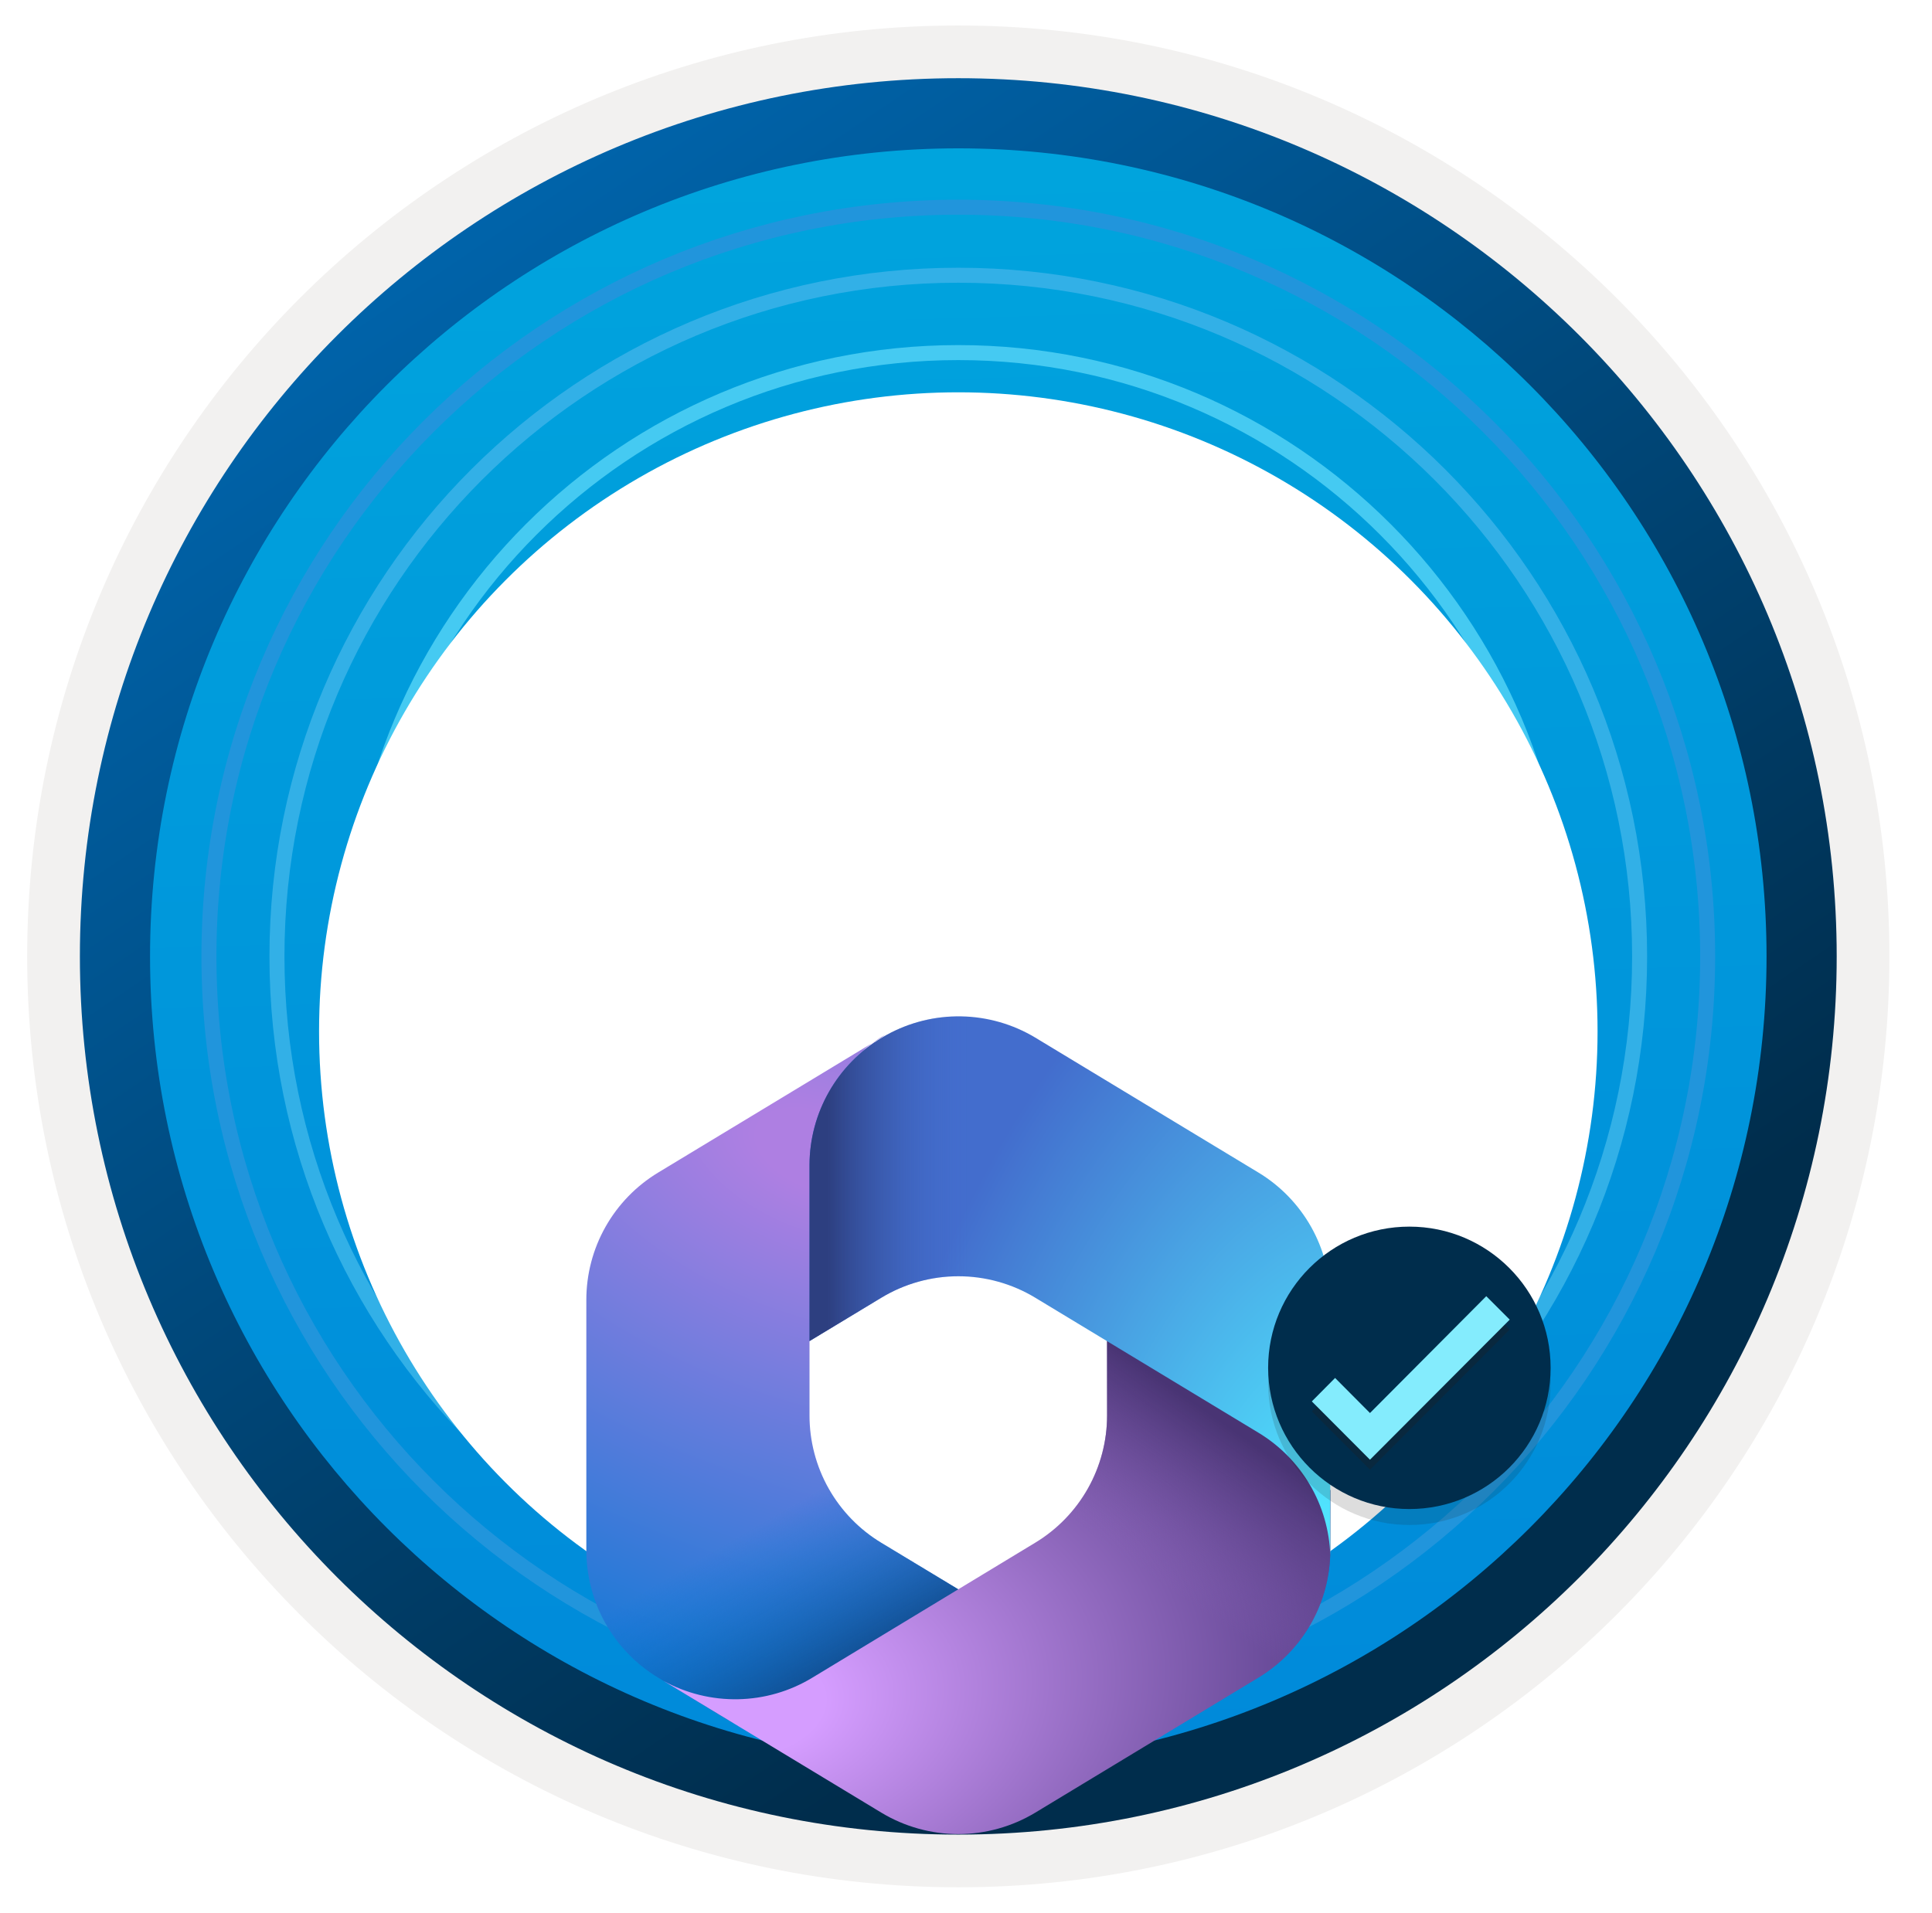 <svg width="103" height="102" viewBox="0 0 103 102" fill="none" xmlns="http://www.w3.org/2000/svg">
<g clip-path="url(#clip0_1716_694)">
<path d="M51.089 97.81C25.239 97.81 4.279 76.86 4.279 51C4.279 25.14 25.239 4.19 51.089 4.19C76.939 4.19 97.899 25.15 97.899 51C97.899 76.85 76.939 97.81 51.089 97.81Z" fill="url(#paint0_linear_1716_694)"/>
<path fill-rule="evenodd" clip-rule="evenodd" d="M96.989 51C96.989 76.35 76.439 96.9 51.089 96.9C25.739 96.9 5.189 76.35 5.189 51C5.189 25.65 25.739 5.1 51.089 5.1C76.439 5.1 96.989 25.65 96.989 51ZM51.089 1.36C78.509 1.36 100.729 23.58 100.729 51C100.729 78.42 78.499 100.64 51.089 100.64C23.669 100.64 1.449 78.41 1.449 51C1.449 23.58 23.669 1.36 51.089 1.36Z" fill="#F2F1F0"/>
<path fill-rule="evenodd" clip-rule="evenodd" d="M94.179 51C94.179 74.8 74.889 94.09 51.089 94.09C27.289 94.09 7.999 74.8 7.999 51C7.999 27.2 27.289 7.91 51.089 7.91C74.889 7.91 94.179 27.2 94.179 51ZM51.089 4.17C76.949 4.17 97.919 25.14 97.919 51C97.919 76.86 76.949 97.83 51.089 97.83C25.229 97.83 4.259 76.86 4.259 51C4.259 25.14 25.219 4.17 51.089 4.17Z" fill="url(#paint1_linear_1716_694)"/>
<path d="M51.089 90.95C29.028 90.95 11.139 73.076 11.139 51C11.139 28.924 29.028 11.05 51.089 11.05C73.151 11.05 91.04 28.939 91.04 51C91.04 73.061 73.151 90.95 51.089 90.95Z" stroke="#2195DC" stroke-width="0.8" stroke-miterlimit="10"/>
<path d="M51.089 87.323C31.034 87.323 14.765 71.07 14.765 51C14.765 30.93 31.034 14.677 51.089 14.677C71.143 14.677 87.412 30.945 87.412 51C87.412 71.054 71.143 87.323 51.089 87.323Z" stroke="#32B0E7" stroke-width="0.8" stroke-miterlimit="10"/>
<path d="M51.089 83.197C33.301 83.197 18.891 68.788 18.891 51C18.891 33.212 33.301 18.802 51.089 18.802C68.877 18.802 83.287 33.212 83.287 51C83.287 68.772 68.861 83.197 51.089 83.197Z" stroke="#45CAF2" stroke-width="0.8" stroke-miterlimit="10"/>
<path d="M51.09 78.572C35.862 78.572 23.517 66.228 23.517 51C23.517 35.772 35.862 23.427 51.09 23.427C66.317 23.427 78.662 35.772 78.662 51C78.662 66.228 66.317 78.572 51.09 78.572Z" stroke="#50E6FF" stroke-width="0.8" stroke-miterlimit="10"/>
<path d="M51.09 74.822C37.933 74.822 27.267 64.156 27.267 51C27.267 37.843 37.933 27.177 51.09 27.177C64.246 27.177 74.912 37.843 74.912 51C74.912 64.156 64.246 74.822 51.09 74.822Z" stroke="#DCFAFF" stroke-width="0.8" stroke-miterlimit="10"/>
<g filter="url(#filter0_d_1716_694)">
<circle cx="51.09" cy="51" r="34.08" fill="white"/>
</g>
<g filter="url(#filter1_ddddd_1716_694)">
<path d="M47.203 30.172L46.984 30.301C46.638 30.517 46.307 30.755 45.993 31.015L46.637 30.569H52.081L53.072 38.104L48.115 43.062L43.157 46.512V50.478C43.156 51.844 43.508 53.187 44.179 54.377C44.849 55.567 45.816 56.564 46.984 57.27L52.2 60.423L41.174 66.859H39.052L35.086 64.459C33.919 63.753 32.953 62.758 32.283 61.57C31.612 60.382 31.26 59.041 31.259 57.677V44.311C31.26 42.947 31.612 41.606 32.283 40.418C32.953 39.23 33.919 38.235 35.086 37.529L46.984 30.331L47.203 30.172Z" fill="url(#paint2_radial_1716_694)"/>
<path d="M47.203 30.172L46.984 30.301C46.638 30.517 46.307 30.755 45.993 31.015L46.637 30.569H52.081L53.072 38.104L48.115 43.062L43.157 46.512V50.478C43.156 51.844 43.508 53.187 44.179 54.377C44.849 55.567 45.816 56.564 46.984 57.27L52.2 60.423L41.174 66.859H39.052L35.086 64.459C33.919 63.753 32.953 62.758 32.283 61.57C31.612 60.382 31.26 59.041 31.259 57.677V44.311C31.26 42.947 31.612 41.606 32.283 40.418C32.953 39.23 33.919 38.235 35.086 37.529L46.984 30.331L47.203 30.172Z" fill="url(#paint3_linear_1716_694)"/>
<path d="M59.022 46.038V50.48C59.021 51.844 58.668 53.185 57.998 54.373C57.327 55.561 56.362 56.556 55.195 57.262L43.296 64.47C42.105 65.191 40.744 65.585 39.352 65.612C37.959 65.64 36.584 65.301 35.364 64.629L46.985 71.659C48.223 72.407 49.643 72.803 51.09 72.803C52.537 72.803 53.956 72.407 55.195 71.659L67.093 64.46C68.26 63.754 69.226 62.759 69.896 61.571C70.567 60.383 70.919 59.042 70.92 57.678V54.466L69.929 52.978L59.022 46.038Z" fill="url(#paint4_radial_1716_694)"/>
<path d="M59.022 46.038V50.48C59.021 51.844 58.668 53.185 57.998 54.373C57.327 55.561 56.362 56.556 55.195 57.262L43.296 64.47C42.105 65.191 40.744 65.585 39.352 65.612C37.959 65.64 36.584 65.301 35.364 64.629L46.985 71.659C48.223 72.407 49.643 72.803 51.09 72.803C52.537 72.803 53.956 72.407 55.195 71.659L67.093 64.46C68.26 63.754 69.226 62.759 69.896 61.571C70.567 60.383 70.919 59.042 70.92 57.678V54.466L69.929 52.978L59.022 46.038Z" fill="url(#paint5_linear_1716_694)"/>
<path d="M67.093 37.529L55.194 30.331C54.001 29.613 52.639 29.223 51.247 29.198C49.854 29.174 48.48 29.517 47.262 30.192L47.024 30.331C45.849 31.032 44.876 32.025 44.199 33.213C43.521 34.401 43.162 35.745 43.157 37.113V46.513L46.984 44.202C48.223 43.453 49.642 43.057 51.089 43.057C52.536 43.057 53.956 43.453 55.194 44.202L67.093 51.401C68.225 52.084 69.168 53.04 69.836 54.181C70.505 55.323 70.877 56.613 70.92 57.935V44.311C70.919 42.947 70.566 41.606 69.896 40.418C69.225 39.23 68.26 38.235 67.093 37.529Z" fill="url(#paint6_radial_1716_694)"/>
<path d="M67.093 37.529L55.194 30.331C54.001 29.613 52.639 29.223 51.247 29.198C49.854 29.174 48.48 29.517 47.262 30.192L47.024 30.331C45.849 31.032 44.876 32.025 44.199 33.213C43.521 34.401 43.162 35.745 43.157 37.113V46.513L46.984 44.202C48.223 43.453 49.642 43.057 51.089 43.057C52.536 43.057 53.956 43.453 55.194 44.202L67.093 51.401C68.225 52.084 69.168 53.04 69.836 54.181C70.505 55.323 70.877 56.613 70.92 57.935V44.311C70.919 42.947 70.566 41.606 69.896 40.418C69.225 39.23 68.26 38.235 67.093 37.529Z" fill="url(#paint7_linear_1716_694)"/>
</g>
<path opacity="0.15" d="M75.137 81.32C79.297 81.32 82.667 77.95 82.667 73.79C82.667 69.63 79.297 66.26 75.137 66.26C70.977 66.26 67.607 69.63 67.607 73.79C67.617 77.95 70.987 81.32 75.137 81.32Z" fill="#1F1D20"/>
<path d="M75.137 80.47C79.297 80.47 82.667 77.1 82.667 72.94C82.667 68.78 79.297 65.41 75.137 65.41C70.977 65.41 67.607 68.78 67.607 72.94C67.617 77.1 70.987 80.47 75.137 80.47Z" fill="#002D4C"/>
<path opacity="0.3" d="M79.237 69.65L73.037 75.88L71.177 74.01L69.937 75.26L73.037 78.37L80.487 70.9L79.237 69.65Z" fill="#1F1D20"/>
<path d="M79.237 69.12L73.037 75.35L71.177 73.48L69.937 74.73L73.037 77.84L80.487 70.37L79.237 69.12Z" fill="#84ECFD"/>
</g>
<defs>
<filter id="filter0_d_1716_694" x="13.009" y="16.92" width="76.16" height="76.161" filterUnits="userSpaceOnUse" color-interpolation-filters="sRGB">
<feFlood flood-opacity="0" result="BackgroundImageFix"/>
<feColorMatrix in="SourceAlpha" type="matrix" values="0 0 0 0 0 0 0 0 0 0 0 0 0 0 0 0 0 0 127 0" result="hardAlpha"/>
<feOffset dy="4"/>
<feGaussianBlur stdDeviation="2"/>
<feComposite in2="hardAlpha" operator="out"/>
<feColorMatrix type="matrix" values="0 0 0 0 0 0 0 0 0 0 0 0 0 0 0 0 0 0 0.25 0"/>
<feBlend mode="normal" in2="BackgroundImageFix" result="effect1_dropShadow_1716_694"/>
<feBlend mode="normal" in="SourceGraphic" in2="effect1_dropShadow_1716_694" result="shape"/>
</filter>
<filter id="filter1_ddddd_1716_694" x="26.259" y="28.197" width="49.661" height="62.606" filterUnits="userSpaceOnUse" color-interpolation-filters="sRGB">
<feFlood flood-opacity="0" result="BackgroundImageFix"/>
<feColorMatrix in="SourceAlpha" type="matrix" values="0 0 0 0 0 0 0 0 0 0 0 0 0 0 0 0 0 0 127 0" result="hardAlpha"/>
<feOffset/>
<feColorMatrix type="matrix" values="0 0 0 0 0 0 0 0 0 0 0 0 0 0 0 0 0 0 0.1 0"/>
<feBlend mode="normal" in2="BackgroundImageFix" result="effect1_dropShadow_1716_694"/>
<feColorMatrix in="SourceAlpha" type="matrix" values="0 0 0 0 0 0 0 0 0 0 0 0 0 0 0 0 0 0 127 0" result="hardAlpha"/>
<feOffset dy="1"/>
<feGaussianBlur stdDeviation="1"/>
<feColorMatrix type="matrix" values="0 0 0 0 0 0 0 0 0 0 0 0 0 0 0 0 0 0 0.1 0"/>
<feBlend mode="normal" in2="effect1_dropShadow_1716_694" result="effect2_dropShadow_1716_694"/>
<feColorMatrix in="SourceAlpha" type="matrix" values="0 0 0 0 0 0 0 0 0 0 0 0 0 0 0 0 0 0 127 0" result="hardAlpha"/>
<feOffset dy="3"/>
<feGaussianBlur stdDeviation="1.5"/>
<feColorMatrix type="matrix" values="0 0 0 0 0 0 0 0 0 0 0 0 0 0 0 0 0 0 0.09 0"/>
<feBlend mode="normal" in2="effect2_dropShadow_1716_694" result="effect3_dropShadow_1716_694"/>
<feColorMatrix in="SourceAlpha" type="matrix" values="0 0 0 0 0 0 0 0 0 0 0 0 0 0 0 0 0 0 127 0" result="hardAlpha"/>
<feOffset dy="8"/>
<feGaussianBlur stdDeviation="2.5"/>
<feColorMatrix type="matrix" values="0 0 0 0 0 0 0 0 0 0 0 0 0 0 0 0 0 0 0.05 0"/>
<feBlend mode="normal" in2="effect3_dropShadow_1716_694" result="effect4_dropShadow_1716_694"/>
<feColorMatrix in="SourceAlpha" type="matrix" values="0 0 0 0 0 0 0 0 0 0 0 0 0 0 0 0 0 0 127 0" result="hardAlpha"/>
<feOffset dy="13"/>
<feGaussianBlur stdDeviation="2.5"/>
<feColorMatrix type="matrix" values="0 0 0 0 0 0 0 0 0 0 0 0 0 0 0 0 0 0 0.01 0"/>
<feBlend mode="normal" in2="effect4_dropShadow_1716_694" result="effect5_dropShadow_1716_694"/>
<feBlend mode="normal" in="SourceGraphic" in2="effect5_dropShadow_1716_694" result="shape"/>
</filter>
<linearGradient id="paint0_linear_1716_694" x1="49.315" y1="-13.79" x2="53.297" y2="131.981" gradientUnits="userSpaceOnUse">
<stop stop-color="#00ABDE"/>
<stop offset="1" stop-color="#007ED8"/>
</linearGradient>
<linearGradient id="paint1_linear_1716_694" x1="2.52" y1="-20.623" x2="98.047" y2="120.259" gradientUnits="userSpaceOnUse">
<stop stop-color="#007ED8"/>
<stop offset="0.707" stop-color="#002D4C"/>
</linearGradient>
<radialGradient id="paint2_radial_1716_694" cx="0" cy="0" r="1" gradientUnits="userSpaceOnUse" gradientTransform="translate(43.736 36.477) rotate(110.526) scale(33.086 57.703)">
<stop offset="0.06" stop-color="#AE7FE2"/>
<stop offset="1" stop-color="#0078D4"/>
</radialGradient>
<linearGradient id="paint3_linear_1716_694" x1="50.891" y1="61.137" x2="46.171" y2="52.977" gradientUnits="userSpaceOnUse">
<stop stop-color="#114A8B"/>
<stop offset="1" stop-color="#0078D4" stop-opacity="0"/>
</linearGradient>
<radialGradient id="paint4_radial_1716_694" cx="0" cy="0" r="1" gradientUnits="userSpaceOnUse" gradientTransform="translate(39.939 65.956) rotate(-8.37) scale(30.788 20.334)">
<stop offset="0.13" stop-color="#D59DFF"/>
<stop offset="1" stop-color="#5E438F"/>
</radialGradient>
<linearGradient id="paint5_linear_1716_694" x1="62.482" y1="48.992" x2="57.425" y2="56.25" gradientUnits="userSpaceOnUse">
<stop stop-color="#493474"/>
<stop offset="1" stop-color="#8C66BA" stop-opacity="0"/>
</linearGradient>
<radialGradient id="paint6_radial_1716_694" cx="0" cy="0" r="1" gradientUnits="userSpaceOnUse" gradientTransform="translate(70.583 58.727) rotate(-165.763) scale(24.714 41.601)">
<stop offset="0.06" stop-color="#50E6FF"/>
<stop offset="1" stop-color="#436DCD"/>
</radialGradient>
<linearGradient id="paint7_linear_1716_694" x1="44.129" y1="43.558" x2="51.575" y2="43.558" gradientUnits="userSpaceOnUse">
<stop stop-color="#2D3F80"/>
<stop offset="1" stop-color="#436DCD" stop-opacity="0"/>
</linearGradient>
<clipPath id="clip0_1716_694">
<rect width="102" height="102" fill="white" transform="translate(0.089)"/>
</clipPath>
</defs>
</svg>
